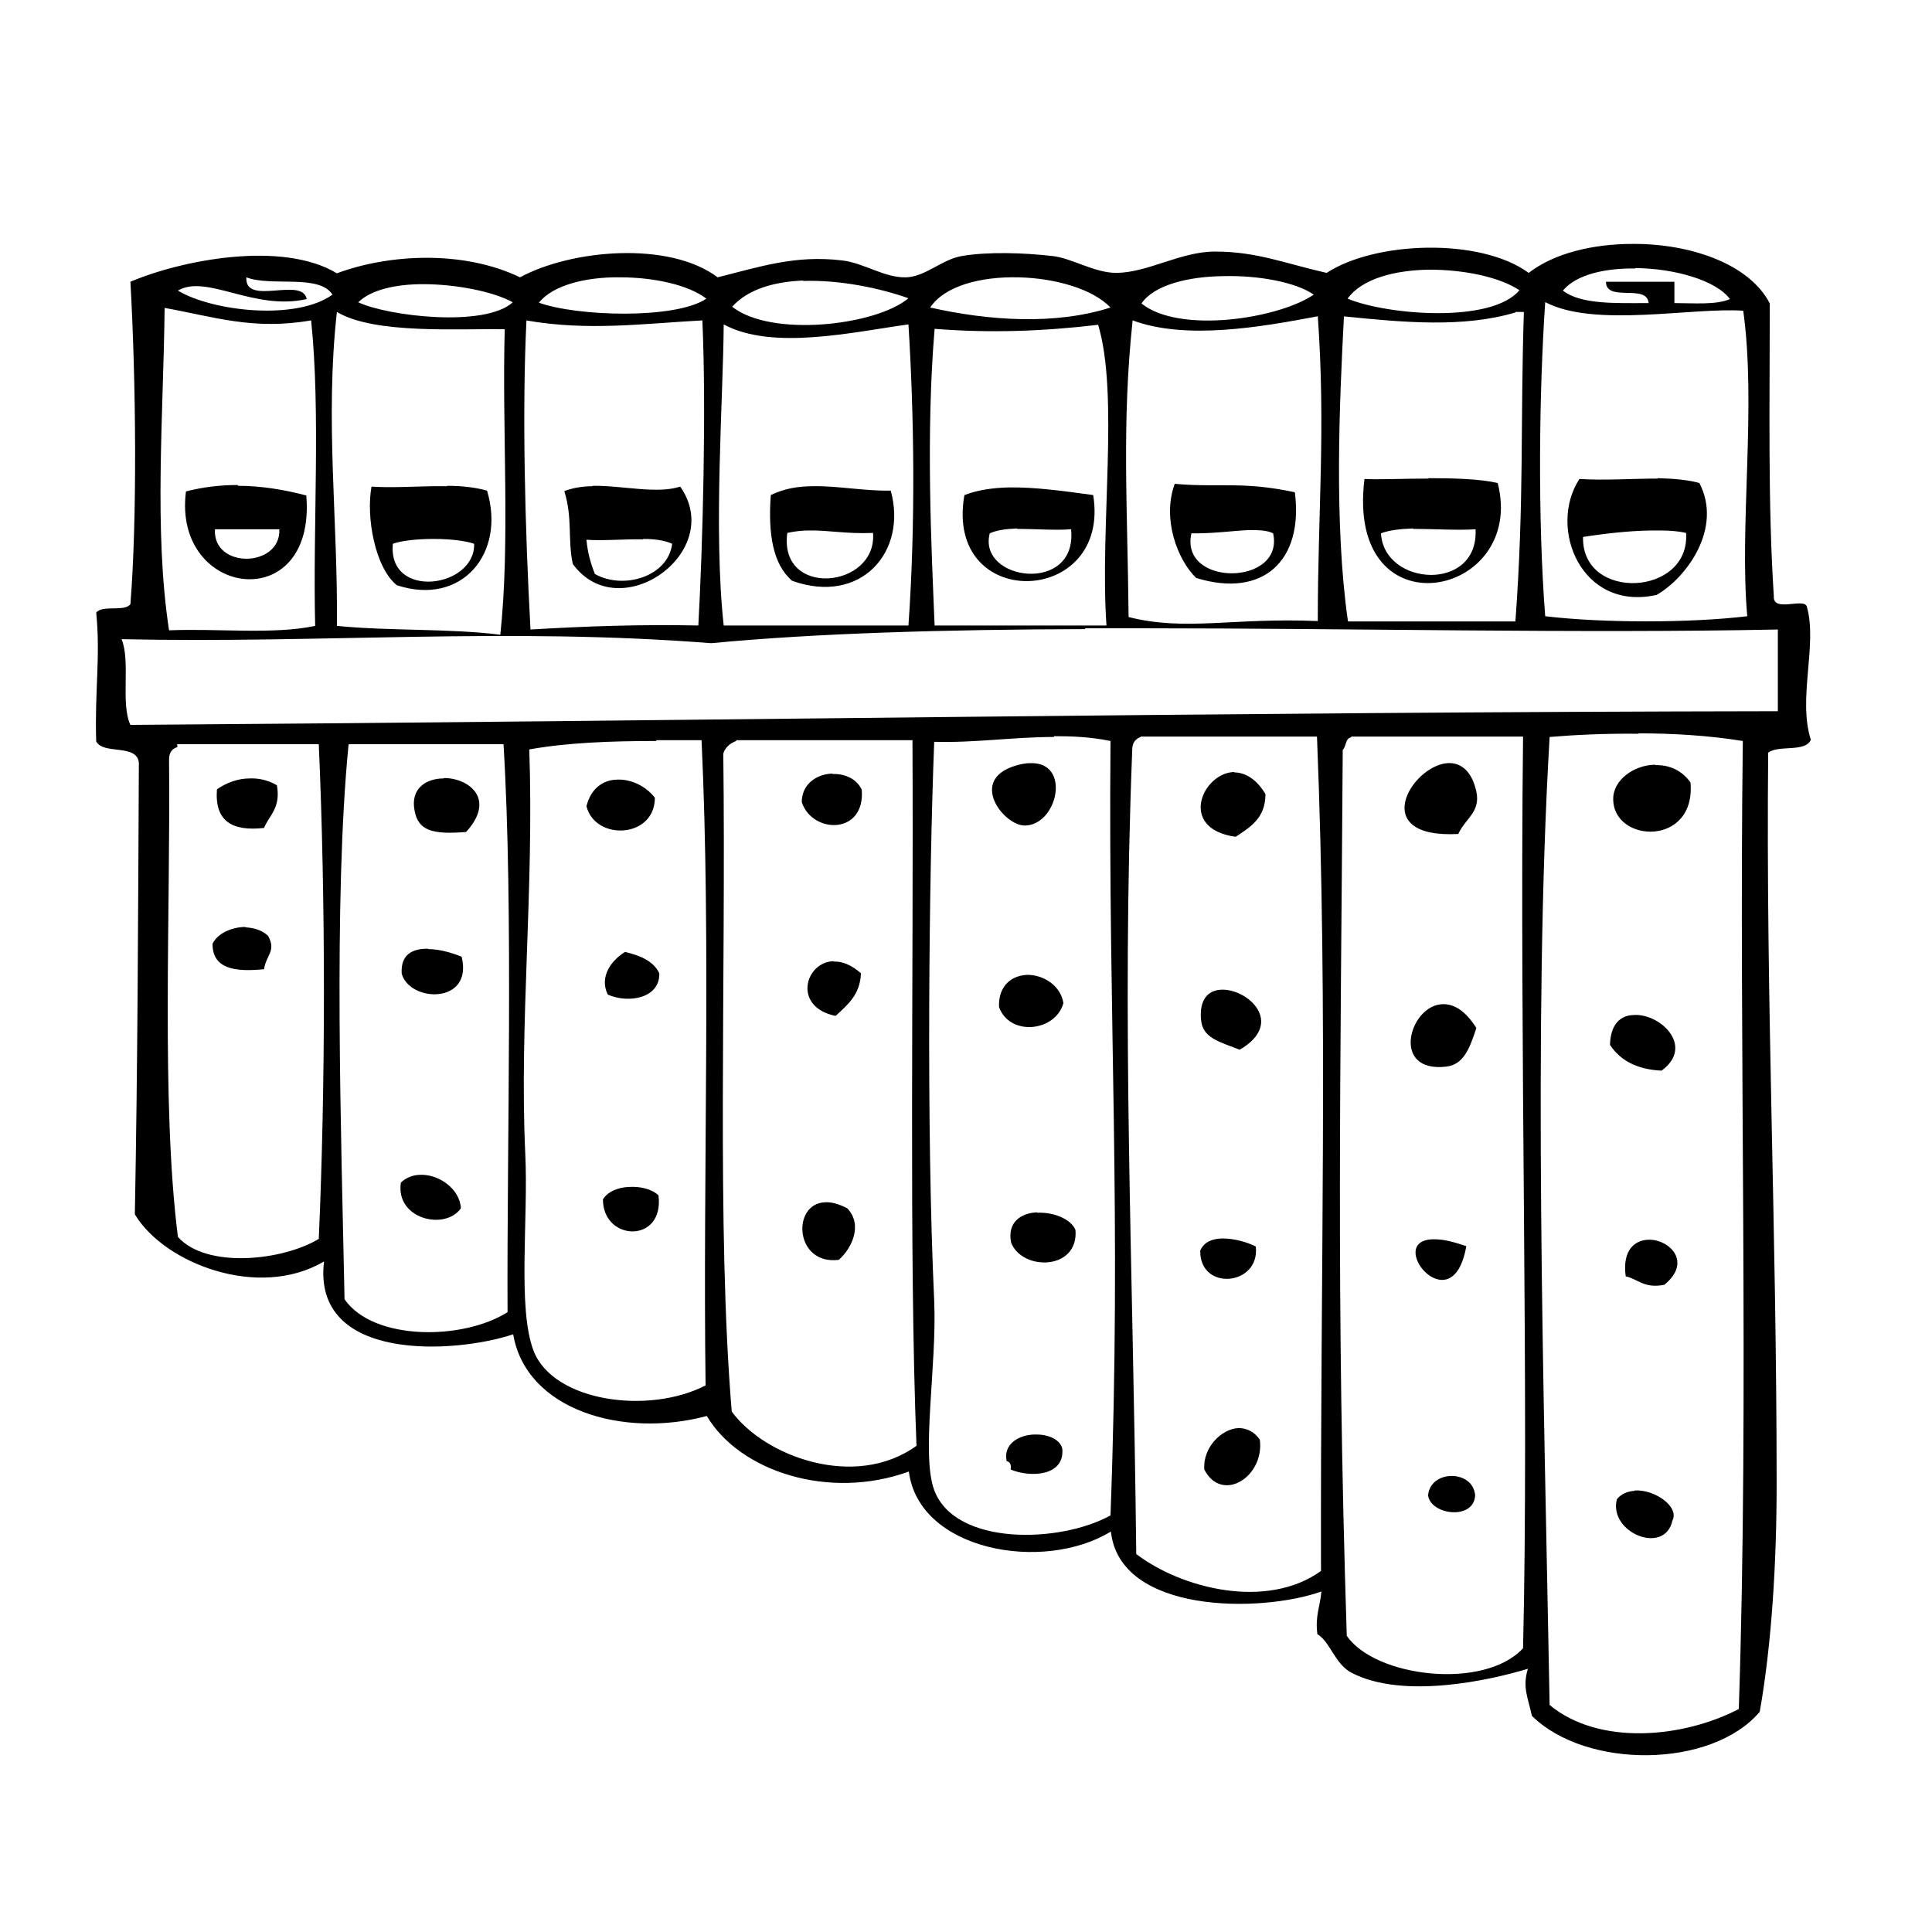 <?xml version="1.0" encoding="UTF-8" standalone="no"?>
<!-- Created with Inkscape (http://www.inkscape.org/) -->
<svg xmlns:dc="http://purl.org/dc/elements/1.1/" xmlns:cc="http://creativecommons.org/ns#" xmlns:rdf="http://www.w3.org/1999/02/22-rdf-syntax-ns#" xmlns:svg="http://www.w3.org/2000/svg" xmlns="http://www.w3.org/2000/svg" version="1.1" width="100%" height="100%" viewBox="0 0 48 48" id="fife_xA0_Image_1_" xml:space="preserve">
<defs id="defs159" />
<path d="m 40.56,6.06 c -0.98,0.00 -1.95,0.23 -2.58,0.72 -1.20,-0.88 -3.81,-0.79 -5.02,0 -1.02,-0.23 -1.73,-0.53 -2.77,-0.53 -0.86,0.00 -1.66,0.52 -2.45,0.53 -0.56,0.00 -1.11,-0.37 -1.60,-0.42 -0.70,-0.08 -1.59,-0.11 -2.24,0 -0.49,0.08 -0.90,0.51 -1.38,0.53 -0.54,0.02 -1.06,-0.36 -1.60,-0.42 -1.16,-0.14 -2.05,0.16 -3.09,0.42 -1.21,-0.91 -3.64,-0.69 -4.91,0 C 11.51,6.21 9.66,6.31 8.37,6.79 7.01,5.97 4.51,6.46 3.24,7.00 c 0.14,2.48 0.17,5.88 0,8.01 -0.15,0.20 -0.69,0.01 -0.85,0.21 0.11,1.10 -0.04,1.94 0,3.20 0.18,0.34 1.01,0.05 1.06,0.53 -0.02,4.09 -0.03,7.49 -0.10,11.22 0.73,1.22 3.08,2.13 4.70,1.17 -0.30,2.52 3.27,2.29 4.70,1.81 0.32,1.88 2.72,2.59 4.81,2.03 0.82,1.38 3.04,2.10 5.02,1.38 0.25,1.97 3.34,2.52 5.02,1.49 0.22,2.04 3.71,2.03 5.23,1.49 -0.03,0.36 -0.16,0.61 -0.10,1.06 0.32,0.19 0.43,0.74 0.85,0.96 1.29,0.67 3.46,0.18 4.38,-0.10 -0.14,0.46 -0.00,0.71 0.10,1.17 1.35,1.33 4.46,1.31 5.66,-0.10 0.30,-1.70 0.42,-3.73 0.42,-5.66 -0.00,-6.43 -0.27,-11.95 -0.21,-18.17 0.26,-0.20 0.92,-0.00 1.06,-0.32 -0.33,-1.03 0.17,-2.36 -0.10,-3.31 C 44.82,14.84 44.04,15.23 44.07,14.81 43.92,12.50 43.97,9.99 43.97,7.54 43.47,6.56 42.00,6.05 40.56,6.06 z m 0.07,0.60 c 0.97,0.01 2.00,0.30 2.35,0.77 -0.34,0.15 -0.89,0.10 -1.38,0.10 l 0,-0.53 -1.70,0 c 0.00,0.52 1.02,0.04 1.06,0.53 -0.81,-0.00 -1.68,0.04 -2.13,-0.31 0.33,-0.40 1.05,-0.56 1.80,-0.55 z m -5.11,0.04 c 0.85,-0.00 1.73,0.18 2.23,0.51 -0.69,0.83 -3.28,0.62 -4.27,0.21 0.36,-0.50 1.18,-0.71 2.04,-0.72 z M 30.40,6.86 C 31.28,6.84 32.19,7.01 32.64,7.32 31.76,7.92 29.30,8.30 28.36,7.54 28.67,7.08 29.52,6.87 30.40,6.86 z M 6.12,6.89 C 6.74,7.13 7.93,6.80 8.26,7.32 7.36,7.97 5.29,7.74 4.42,7.22 5.13,6.80 6.31,7.73 7.62,7.43 7.51,6.86 6.08,7.62 6.12,6.89 z m 19.18,0 c 0.92,0.02 1.85,0.29 2.29,0.75 -1.37,0.44 -3.02,0.33 -4.48,0 0.36,-0.54 1.26,-0.77 2.18,-0.75 z m -9.89,0.00 c 0.84,0.00 1.70,0.19 2.14,0.53 -0.77,0.52 -3.23,0.44 -4.16,0.10 0.35,-0.44 1.17,-0.64 2.01,-0.63 z m 4.55,0.09 c 0.91,-0.03 1.91,0.18 2.61,0.43 -0.81,0.68 -3.41,0.98 -4.38,0.21 0.40,-0.44 1.05,-0.62 1.76,-0.65 z m -9.45,0.08 c 0.84,-0.00 1.76,0.19 2.23,0.45 -0.69,0.63 -3.09,0.35 -3.84,0 0.33,-0.32 0.95,-0.45 1.61,-0.45 z m 27.89,0.45 c 1.22,0.64 3.65,0.12 4.91,0.21 0.33,2.36 -0.10,5.34 0.10,7.59 -1.43,0.17 -3.59,0.17 -5.02,0 -0.19,-2.46 -0.15,-5.59 0,-7.80 z M 4.09,7.65 C 5.32,7.87 6.29,8.21 7.73,7.96 7.97,10.28 7.77,13.06 7.83,15.55 6.80,15.77 5.40,15.61 4.20,15.66 3.82,13.17 4.06,10.32 4.09,7.65 z M 8.37,7.75 C 9.30,8.31 11.41,8.16 12.54,8.18 12.47,10.68 12.68,13.45 12.43,15.77 11.17,15.61 9.66,15.68 8.37,15.55 c 0.03,-2.60 -0.30,-5.11 0,-7.80 z m 29.28,0 0.21,0 c -0.09,2.83 0.01,4.67 -0.21,7.69 l -4.16,0 c -0.35,-2.44 -0.21,-5.47 -0.10,-7.58 1.47,0.15 2.97,0.29 4.27,-0.10 z m -4.91,0.10 c 0.20,2.83 -0.00,4.85 0,7.58 -2.11,-0.09 -3.28,0.26 -4.70,-0.10 -0.03,-2.82 -0.17,-4.83 0.10,-7.37 1.32,0.49 3.16,0.17 4.59,-0.10 z M 13.07,7.96 c 1.54,0.27 2.90,0.08 4.38,0 0.10,2.22 0.01,5.57 -0.10,7.58 -1.46,-0.03 -2.82,0.02 -4.17,0.10 -0.14,-2.55 -0.21,-5.46 -0.10,-7.69 z m 4.91,0.10 c 1.22,0.66 3.25,0.18 4.59,0 0.14,2.25 0.18,4.91 0,7.48 l -4.59,0 c -0.26,-2.37 -0.01,-5.66 0,-7.48 z m 9.30,0 c 0.53,1.75 0.04,5.04 0.21,7.48 l -4.27,0 c -0.08,-1.96 -0.22,-4.73 0,-7.37 1.40,0.11 2.70,0.06 4.06,-0.10 z m 8.21,3.83 c -0.63,0.00 -1.24,0.03 -1.59,0.01 -0.48,3.88 4.04,2.96 3.31,0.10 -0.43,-0.10 -1.08,-0.12 -1.72,-0.12 z m 5.70,0 c -0.63,-0.00 -1.34,0.05 -1.95,0.01 -0.79,1.21 0.04,3.30 1.92,2.88 0.76,-0.44 1.64,-1.67 1.06,-2.78 -0.29,-0.08 -0.65,-0.11 -1.04,-0.12 z m -12.00,0.12 c -0.33,0.88 0.07,1.91 0.53,2.35 1.66,0.51 2.67,-0.43 2.45,-2.13 -1.31,-0.28 -1.87,-0.11 -2.99,-0.21 z m -23.29,0.04 c -0.43,6.16e-4 -0.86,0.05 -1.28,0.16 -0.34,2.65 3.24,3.12 2.99,0.10 C 7.04,12.16 6.47,12.07 5.92,12.07 z m 8.82,0.03 c -0.24,0.00 -0.48,0.04 -0.70,0.12 0.21,0.68 0.08,1.19 0.21,1.81 1.15,1.59 3.81,-0.29 2.67,-1.92 -0.59,0.19 -1.43,-0.03 -2.18,-0.02 z m -3.62,0.00 c -0.12,-0.00 -0.24,0.00 -0.37,0.00 -0.50,0.01 -1.04,0.04 -1.50,0.01 -0.14,0.76 0.09,2.02 0.63,2.45 1.62,0.53 2.71,-0.80 2.24,-2.35 -0.28,-0.08 -0.62,-0.12 -0.99,-0.12 z m 9.11,0.00 c -0.36,0.00 -0.71,0.05 -1.06,0.22 -0.07,0.96 0.05,1.72 0.53,2.13 1.71,0.61 2.87,-0.72 2.45,-2.24 -0.67,0.01 -1.31,-0.12 -1.92,-0.11 z m 4.85,0.03 c -0.39,0.01 -0.76,0.06 -1.10,0.19 -0.51,2.92 3.65,2.78 3.20,0 -0.73,-0.10 -1.44,-0.20 -2.09,-0.19 z m 0.21,1.03 c 0.43,-0.00 0.93,0.04 1.34,0.01 0.17,1.62 -2.33,1.29 -2.02,0.10 0.18,-0.08 0.41,-0.11 0.68,-0.12 z m 9.84,0 c 0.50,-0.00 1.07,0.04 1.55,0.01 0.08,1.57 -2.28,1.42 -2.35,0.10 l 0.00,0 c 0.21,-0.08 0.49,-0.11 0.80,-0.12 z m -29.77,0.01 1.60,0 c 0.04,0.96 -1.66,0.99 -1.60,0 z m 25.68,0.02 c 0.24,-0.00 0.45,0.00 0.61,0.08 0.29,1.31 -2.33,1.34 -2.03,0 0.51,0.01 1.01,-0.06 1.41,-0.08 z m -10.93,0.01 c 0.50,-0.01 0.94,0.09 1.60,0.06 0.11,1.38 -2.35,1.63 -2.13,0 0.19,-0.04 0.36,-0.06 0.53,-0.06 z m 21.16,0.00 c 0.24,0.00 0.47,0.02 0.64,0.06 0.11,1.58 -2.60,1.71 -2.56,0.10 0.45,-0.07 1.09,-0.15 1.66,-0.16 0.08,-0.00 0.17,-0.00 0.25,-0.00 z M 10.77,13.39 c 0.39,0 0.78,0.04 1.01,0.12 0.03,1.10 -2.15,1.40 -2.02,0 0.22,-0.08 0.61,-0.12 1.01,-0.12 z m 5.21,0.00 c 0.27,0.00 0.52,0.03 0.72,0.12 -0.10,0.82 -1.22,1.15 -1.92,0.75 -0.10,-0.25 -0.18,-0.52 -0.21,-0.85 0.43,0.03 0.95,-0.02 1.41,-0.01 z m 10.98,2.22 c 0.49,-0.00 0.99,-7.83e-4 1.50,0 5.18,0.00 10.80,0.13 15.71,0.03 l 0,2.03 C 30.27,17.69 17.74,17.91 3.24,18.01 2.99,17.48 3.25,16.43 3.02,15.88 8.02,15.99 12.56,15.58 17.67,15.98 c 2.61,-0.25 5.83,-0.34 9.29,-0.35 z m 13.75,2.61 c 0.83,0.00 1.73,0.05 2.59,0.19 -0.10,7.62 0.16,16.26 -0.10,24.05 -1.38,0.72 -3.47,0.92 -4.70,-0.10 -0.14,-7.67 -0.42,-16.94 0,-24.05 0.59,-0.05 1.37,-0.09 2.21,-0.08 z m -14.52,0.07 c 0.45,-0.00 0.92,0.02 1.40,0.12 -0.06,7.08 0.28,11.67 0,19.24 -1.24,0.69 -3.86,0.77 -4.38,-0.63 -0.33,-0.89 0.07,-3.09 0,-4.70 -0.20,-4.30 -0.13,-10.56 0,-13.89 1.00,0.03 1.97,-0.12 2.97,-0.12 z m 2.15,0.01 4.38,0 c 0.28,6.94 0.08,13.21 0.10,20.73 -1.35,0.97 -3.46,0.44 -4.59,-0.42 -0.08,-7.31 -0.37,-13.13 -0.10,-19.98 -0.00,-0.18 0.08,-0.27 0.21,-0.32 z m 5.23,0.00 4.27,0 c -0.09,7.81 0.15,16.30 0,22.65 -0.97,1.05 -3.68,0.72 -4.38,-0.31 -0.27,-8.46 -0.15,-14.03 -0.10,-22.01 0.09,-0.08 0.06,-0.29 0.21,-0.31 z m -17.26,0.09 c 0.37,-0.00 0.74,0.00 1.12,0.00 0.24,5.13 0.03,10.72 0.10,16.03 -1.41,0.73 -3.77,0.41 -4.27,-0.85 -0.41,-1.06 -0.13,-3.26 -0.21,-4.91 -0.15,-3.24 0.22,-6.52 0.10,-10.04 0.94,-0.17 2.03,-0.21 3.15,-0.21 z m 1.98,0.00 4.38,0 c 0.03,5.90 -0.09,12.73 0.10,17.53 -1.52,1.10 -3.77,0.27 -4.59,-0.85 -0.38,-4.56 -0.14,-10.65 -0.21,-16.35 0.05,-0.15 0.16,-0.25 0.32,-0.31 z m -13.89,0.10 3.52,0 c 0.17,3.85 0.17,8.44 0,12.29 C 7.03,31.32 5.13,31.53 4.42,30.73 4.00,27.41 4.24,22.62 4.20,18.87 c -0.00,-0.18 0.08,-0.27 0.21,-0.31 z m 4.27,0 c 1.28,0 2.56,-6.64e-4 3.84,0 0.25,4.14 0.08,9.92 0.10,14.11 -1.10,0.70 -3.33,0.72 -4.05,-0.32 -0.08,-3.99 -0.28,-9.94 0.10,-13.78 z m 16.93,0.47 c -0.10,0.00 -0.23,0.02 -0.36,0.06 -1.19,0.35 -0.31,1.48 0.21,1.49 0.82,0.01 1.18,-1.58 0.15,-1.55 z m 10.36,0.00 c -0.90,0.07 -1.98,1.88 0.27,1.76 0.20,-0.43 0.61,-0.56 0.42,-1.17 -0.12,-0.41 -0.36,-0.58 -0.61,-0.59 -0.02,-0.00 -0.05,-0.00 -0.08,0 z m 5.17,0.04 c -0.53,0.00 -1.06,0.38 -1.05,0.86 0.01,1.09 2.06,1.18 1.92,-0.42 -0.22,-0.31 -0.54,-0.44 -0.87,-0.43 z M 30.67,19.18 c -0.79,0.01 -1.42,1.41 0.03,1.61 0.36,-0.24 0.74,-0.46 0.74,-1.06 l 0.00,0 c -0.23,-0.39 -0.52,-0.54 -0.78,-0.54 z m -9.99,0.04 c -0.38,0.01 -0.76,0.25 -0.76,0.71 0.26,0.79 1.58,0.82 1.49,-0.31 -0.13,-0.28 -0.43,-0.40 -0.73,-0.39 z M 6.20,19.34 c -0.29,0.00 -0.58,0.11 -0.81,0.27 -0.06,0.78 0.36,1.05 1.17,0.96 C 6.69,20.25 6.98,20.08 6.88,19.51 6.66,19.38 6.42,19.33 6.20,19.34 z m 4.82,0.00 c -0.42,0.00 -0.83,0.24 -0.72,0.80 0.09,0.49 0.43,0.60 1.28,0.53 0.75,-0.82 0.07,-1.34 -0.55,-1.34 z m 4.30,0.03 c -0.34,0.01 -0.64,0.22 -0.75,0.66 0.22,0.87 1.70,0.80 1.70,-0.21 -0.23,-0.30 -0.61,-0.47 -0.95,-0.45 z m -9.22,3.66 c -0.34,-0.00 -0.70,0.16 -0.82,0.42 0.00,0.63 0.57,0.70 1.28,0.63 C 6.61,23.73 6.87,23.63 6.66,23.25 6.51,23.11 6.31,23.05 6.10,23.04 z m 4.53,0.54 c -0.37,-0.00 -0.68,0.13 -0.65,0.62 0.20,0.72 1.78,0.77 1.49,-0.42 -0.22,-0.09 -0.54,-0.19 -0.83,-0.19 z m 4.90,0.08 c -0.33,0.20 -0.65,0.61 -0.43,1.06 0.52,0.23 1.30,0.09 1.28,-0.53 -0.15,-0.31 -0.48,-0.44 -0.85,-0.53 z m 5.19,0.23 c -0.72,0.01 -1.04,1.14 0.04,1.36 0.29,-0.27 0.61,-0.52 0.63,-1.06 -0.24,-0.21 -0.47,-0.30 -0.68,-0.29 z m 4.83,0.34 c -0.38,-0.00 -0.75,0.24 -0.73,0.80 0.27,0.74 1.41,0.61 1.60,-0.10 -0.07,-0.43 -0.48,-0.69 -0.87,-0.70 z m 4.77,0.37 c -0.30,0.02 -0.53,0.24 -0.48,0.75 0.04,0.45 0.45,0.54 0.96,0.74 1.15,-0.67 0.18,-1.54 -0.48,-1.49 z m 5.49,0.36 c -0.80,0.06 -1.26,1.71 0.12,1.55 0.43,-0.05 0.58,-0.44 0.75,-0.96 l -0.00,0 c -0.29,-0.46 -0.59,-0.61 -0.86,-0.59 z m 4.74,0.27 c -0.30,0.02 -0.54,0.24 -0.55,0.74 0.25,0.38 0.66,0.61 1.28,0.64 0.84,-0.61 -0.05,-1.45 -0.72,-1.38 z m -30.15,3.97 c -0.16,0.01 -0.31,0.07 -0.44,0.19 -0.14,0.91 1.10,1.20 1.49,0.64 -0.02,-0.48 -0.56,-0.87 -1.05,-0.83 z m 5.22,0.30 c -0.27,0.01 -0.53,0.12 -0.64,0.31 -0.00,1.05 1.53,1.10 1.38,-0.10 -0.16,-0.16 -0.46,-0.23 -0.74,-0.21 z m 4.88,0.38 c -0.84,0.03 -0.76,1.57 0.34,1.43 0.31,-0.27 0.61,-0.86 0.21,-1.28 -0.21,-0.11 -0.40,-0.16 -0.55,-0.15 z m 5.26,0.25 c -0.39,0.02 -0.74,0.24 -0.64,0.75 0.27,0.71 1.68,0.70 1.60,-0.31 -0.11,-0.28 -0.56,-0.45 -0.95,-0.43 z m 4.58,0.65 c -0.23,0.01 -0.43,0.09 -0.52,0.30 -0.02,1.02 1.49,0.88 1.38,-0.10 -0.21,-0.11 -0.56,-0.21 -0.86,-0.20 z m 5.32,0.02 c -1.33,-0.04 0.42,2.17 0.77,0.17 -0.32,-0.11 -0.58,-0.17 -0.77,-0.17 z m 5.32,0.01 c -0.35,-0.00 -0.68,0.24 -0.59,0.91 0.31,0.07 0.46,0.31 0.96,0.21 0.69,-0.56 0.14,-1.11 -0.36,-1.12 z m -10.21,4.68 c -0.43,0.02 -0.89,0.49 -0.85,1.03 l 0.00,0 c 0.44,0.85 1.50,0.18 1.38,-0.74 -0.14,-0.21 -0.34,-0.29 -0.53,-0.29 z m -5.07,0.16 c -0.39,0.01 -0.78,0.24 -0.69,0.66 0.08,0.02 0.12,0.08 0.10,0.21 0.50,0.21 1.36,0.16 1.28,-0.53 l 0,-0.00 c -0.07,-0.24 -0.38,-0.35 -0.69,-0.34 z m 10.36,1.03 c -0.27,0 -0.55,0.16 -0.58,0.48 0.06,0.49 1.14,0.63 1.17,0 l -0.00,0 c -0.03,-0.32 -0.30,-0.48 -0.58,-0.48 z m 4.55,0.37 c -0.17,0.01 -0.33,0.07 -0.44,0.21 -0.21,0.83 1.19,1.40 1.38,0.53 0.18,-0.34 -0.43,-0.78 -0.94,-0.75 z" />
</svg>
